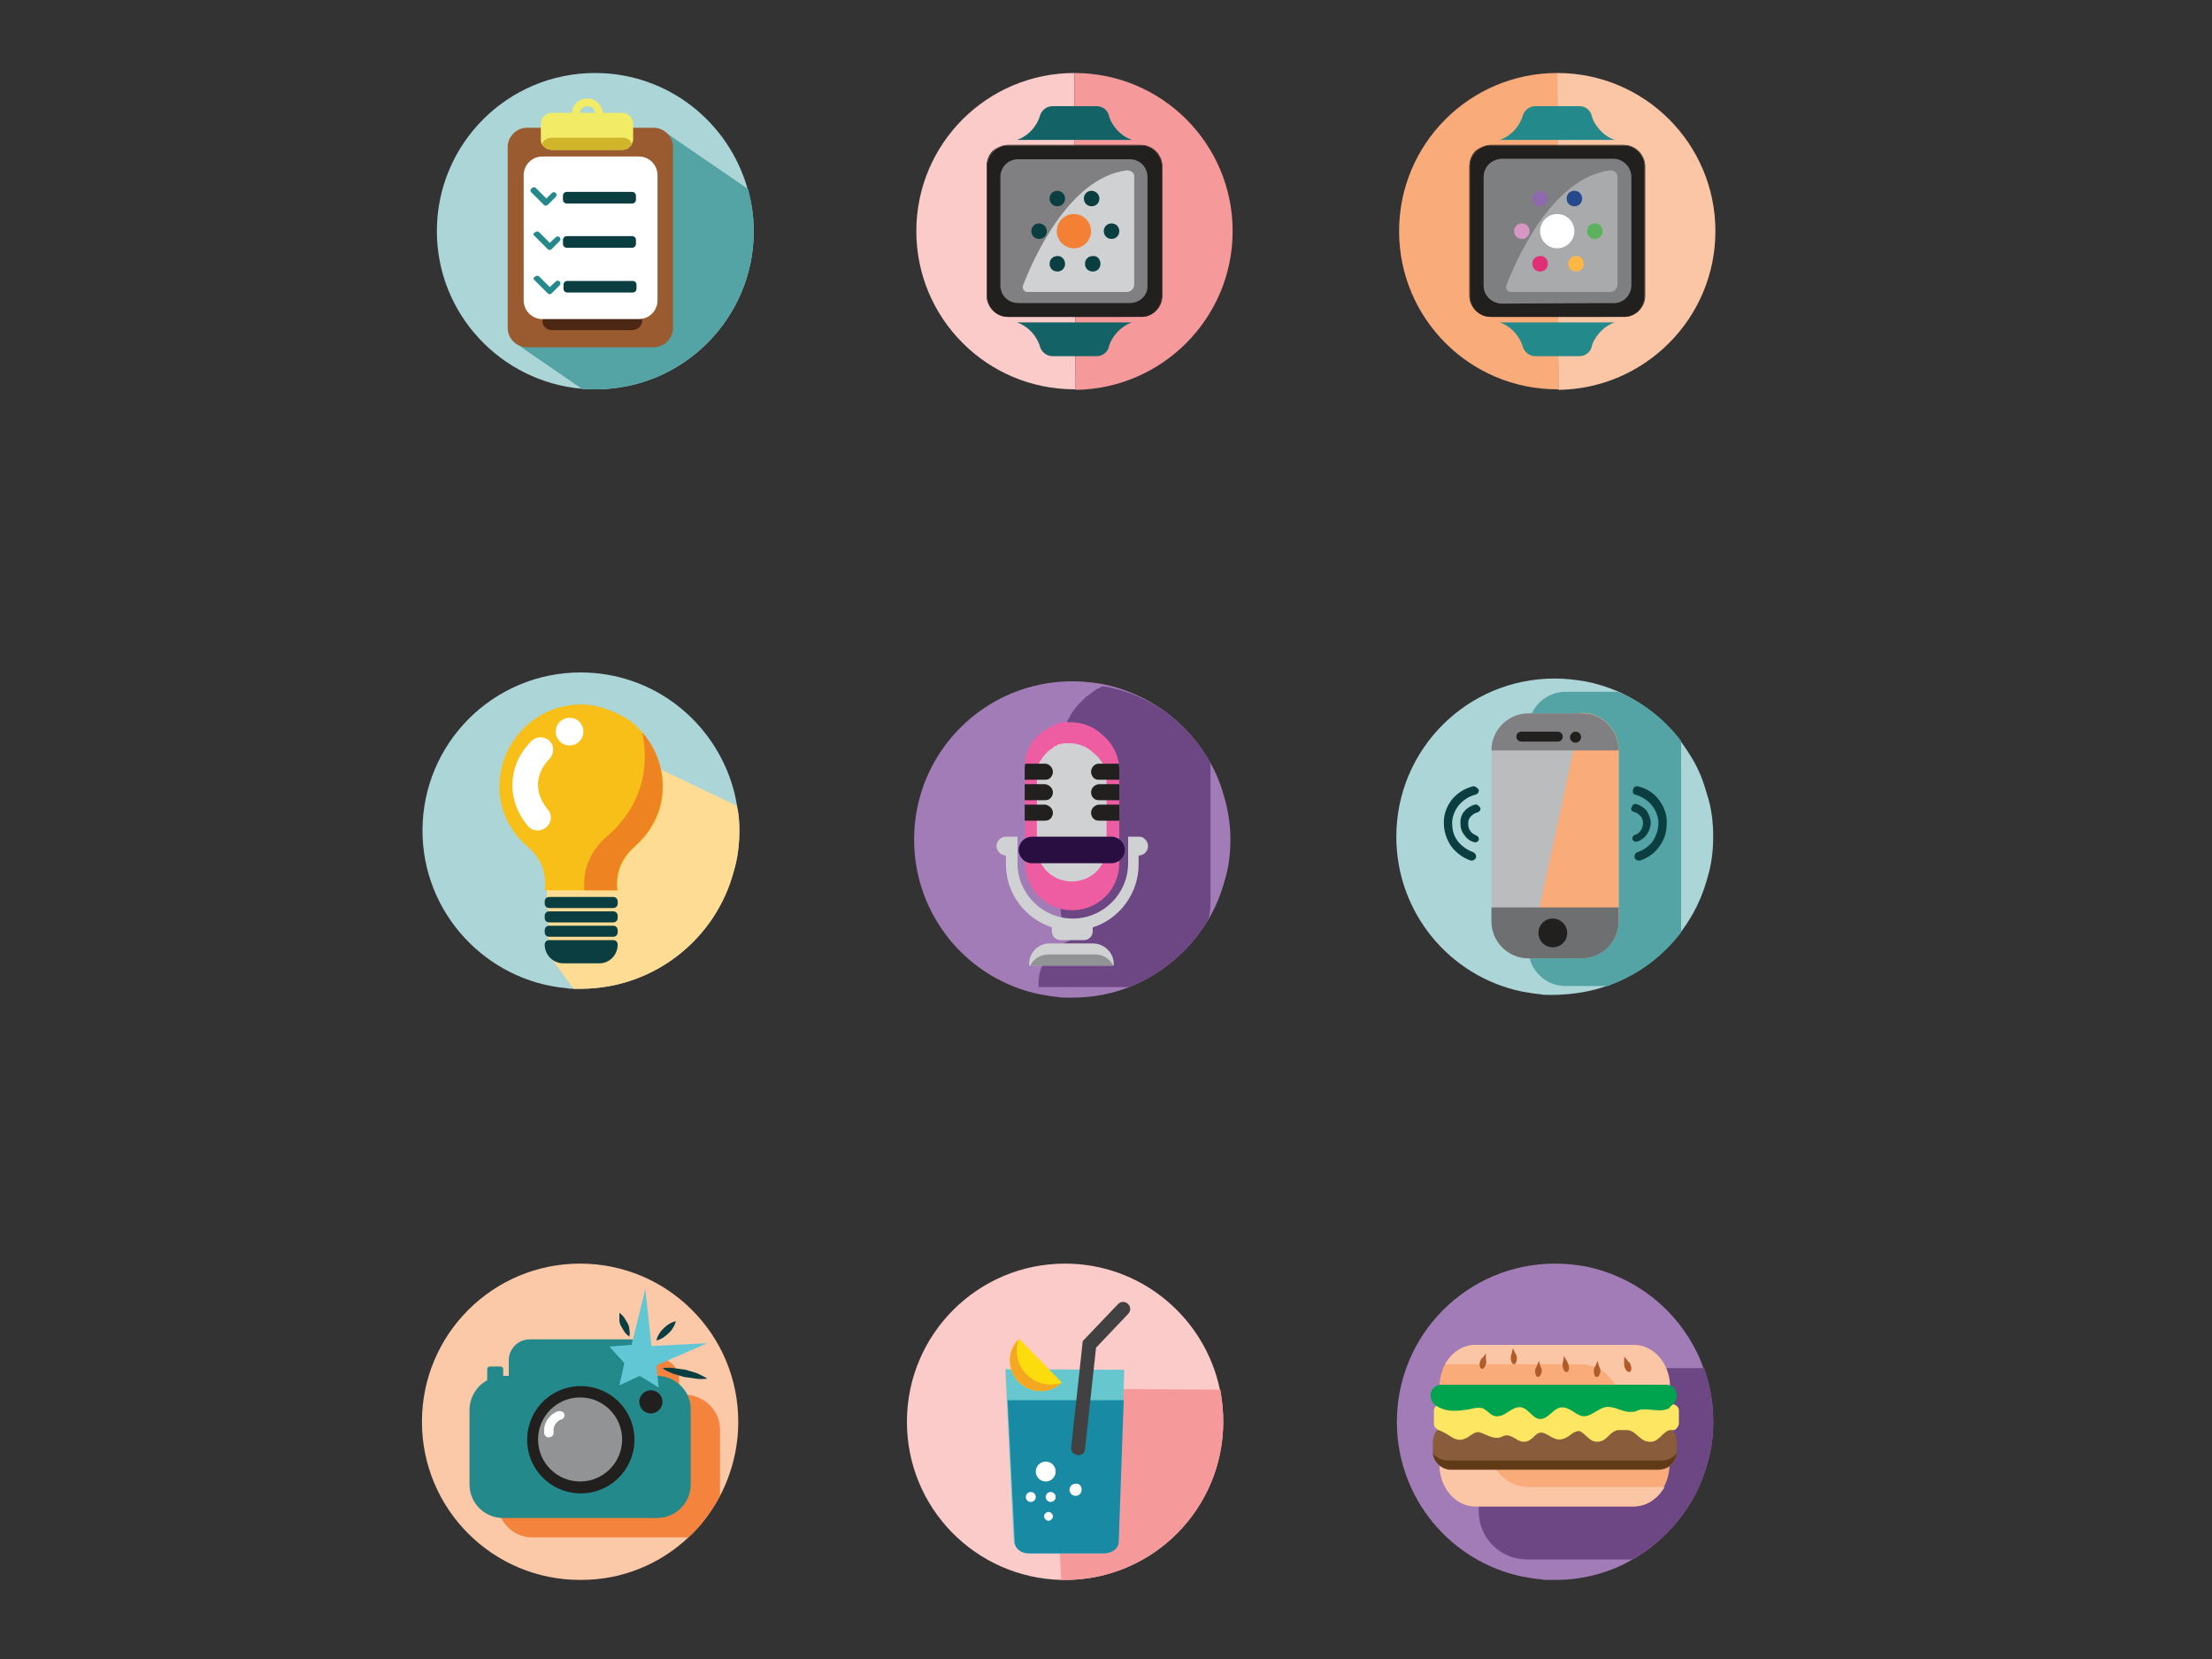 <?xml version="1.0" encoding="utf-8"?>
<!-- Generator: Adobe Illustrator 23.0.6, SVG Export Plug-In . SVG Version: 6.00 Build 0)  -->
<svg version="1.1" id="Layer_1" xmlns="http://www.w3.org/2000/svg" xmlns:xlink="http://www.w3.org/1999/xlink" x="0px" y="0px"
	 viewBox="0 0 400 300" style="enable-background:new 0 0 400 300;" xml:space="preserve">
<rect x="0" y="0" width="400" height="300" fill="#333333" stroke="none"/>
<style type="text/css">
	.st0{fill:#221F1F;}
	.st1{fill:#24898B;}
	.st2{fill:#F4833D;}
	.st3{fill:#808083;}
	.st4{fill:#F9AB7A;}
	.st5{fill:#FFFFFF;}
	.st6{fill:#0B3E40;}
	.st7{fill:#FBC6A6;}
	.st8{fill:#7E7F81;}
	.st9{fill:#A8AAAB;}
	.st10{fill:#E02F75;}
	.st11{fill:#8F69AD;}
	.st12{fill:#D697C2;}
	.st13{fill:#26498C;}
	.st14{fill:#FCB744;}
	.st15{fill:#5CB15C;}
	.st16{fill:#ACD5D8;}
	.st17{fill:#FACBC8;}
	.st18{fill:#F5999B;}
	.st19{fill:#FBC8A8;}
	.st20{fill:#126266;}
	.st21{fill:#CFD1D2;}
	.st22{fill:#F48035;}
	.st23{fill:#919395;}
	.st24{fill:#FBED1D;}
	.st25{fill:#61C7D5;}
	.st26{fill:#66C8CE;}
	.st27{fill:#198AA3;}
	.st28{fill:#414141;}
	.st29{fill:#FDDC0D;}
	.st30{fill:#F4A721;}
	.st31{fill:#55A4A5;}
	.st32{fill:#9B5B31;}
	.st33{fill:#F1EB65;}
	.st34{fill:#4C2814;}
	.st35{fill:#D0B52B;}
	.st36{fill:#FFDC93;}
	.st37{fill:#A27CB6;}
	.st38{fill:#F7BF17;}
	.st39{fill:#EE8322;}
	.st40{fill:#6D4784;}
	.st41{fill:#EE5DA1;}
	.st42{fill:#290E41;}
	.st43{fill:#895D3B;}
	.st44{fill:#603917;}
	.st45{fill:#FDE662;}
	.st46{fill:#00A44F;}
	.st47{fill:#AF5C28;}
	.st48{fill:#BABCBE;}
	.st49{fill:#6D6F70;}
</style>
<g>
	<path class="st0" d="M293.6,58.6h-24c-2.1,0-3.8-1.7-3.8-3.8V31.5c0-2.1,1.7-3.8,3.8-3.8h24c2.1,0,3.8,1.7,3.8,3.8v23.3
		C297.4,56.9,295.7,58.6,293.6,58.6z"/>
	<path class="st0" d="M293.6,58.6L293.6,58.6l-24-0.1c-1,0-2-0.4-2.7-1.1c-0.7-0.7-1.1-1.6-1.1-2.7V31.5c0-1,0.4-2,1.1-2.7
		c0.7-0.7,1.6-1.1,2.7-1.1h24c1,0,2,0.4,2.7,1.1c0.7,0.7,1.1,1.6,1.1,2.7v23.3c0,1-0.4,2-1.1,2.7C295.6,58.1,294.7,58.6,293.6,58.6
		L293.6,58.6L293.6,58.6c2.1,0.1,3.9-1.7,3.9-3.8V31.5c0-2.1-1.7-3.9-3.9-3.9c-7.7,0-15.5,0-23.2,0h-0.5c-0.3,0-0.3,0-0.3,0
		c-1.6,0-2.8,1.1-2.8,1.1c-0.7,0.7-1.1,1.7-1.1,2.8v23.3c0,2.1,1.7,3.9,3.9,3.9L293.6,58.6L293.6,58.6z"/>
	<path class="st1" d="M289.3,24.9c-0.8-0.9-1.3-1.8-1.5-2.7c-0.3-1-1.2-1.6-2.2-1.6c-1.3,0-2.6,0-4,0v0l0,0l0,0v0c-1.3,0-2.6,0-4,0
		c-1,0-1.9,0.7-2.2,1.6c-0.2,0.8-0.7,1.8-1.5,2.7c-1,1.1-2.1,1.6-2.7,1.8h10.3h0.2H292C291.4,26.4,290.3,25.9,289.3,24.9z"/>
	<path class="st1" d="M289.3,61.4c-0.8,0.9-1.3,1.8-1.5,2.7c-0.3,1-1.2,1.6-2.2,1.6c-1.3,0-2.6,0-4,0v0l0,0l0,0v0c-1.3,0-2.6,0-4,0
		c-1,0-1.9-0.7-2.2-1.6c-0.2-0.8-0.7-1.8-1.5-2.7c-1-1.1-2.1-1.6-2.7-1.8h10.3h0.2H292C291.4,59.9,290.3,60.4,289.3,61.4z"/>
	<path class="st2" d="M291.7,56.2h-20.2c-1.8,0-3.2-1.4-3.2-3.2V33.4c0-1.8,1.4-3.2,3.2-3.2h20.2c1.8,0,3.2,1.4,3.2,3.2v19.6
		C294.9,54.7,293.5,56.2,291.7,56.2z"/>
	<path class="st3" d="M291.7,56.2L291.7,56.2l-20.2-0.1c-0.9,0-1.7-0.4-2.2-0.9c-0.6-0.6-0.9-1.4-0.9-2.2V33.4
		c0-0.9,0.4-1.7,0.9-2.2c0.6-0.6,1.4-0.9,2.2-0.9h20.2c0.9,0,1.7,0.4,2.2,0.9c0.6,0.6,0.9,1.4,0.9,2.2v19.6c0,0.9-0.4,1.7-0.9,2.2
		C293.4,55.8,292.6,56.1,291.7,56.2L291.7,56.2L291.7,56.2c1.8,0.1,3.3-1.4,3.3-3.2V33.4c0-1.8-1.5-3.3-3.3-3.3c-6.5,0-13,0-19.5,0
		h-0.4c-0.2,0-0.2,0-0.2,0c-1.3,0-2.3,1-2.3,1c-0.6,0.6-1,1.4-1,2.3v19.6c0,1.8,1.5,3.3,3.3,3.3L291.7,56.2L291.7,56.2z"/>
	<path class="st4" d="M291.2,32.1c-10.6,1.3-17.1,16.4-18.8,20.8c-0.2,0.6,0.2,1.2,0.8,1.2h17.9c0.8,0,1.4-0.6,1.4-1.4V33.6
		C292.6,32.8,292,32.1,291.2,32.1z"/>
	<path class="st5" d="M278.5,43.2c0-1.7,1.4-3.1,3.1-3.1s3.1,1.4,3.1,3.1c0,1.7-1.4,3.1-3.1,3.1S278.5,44.9,278.5,43.2z"/>
	<path class="st6" d="M279.9,49c0,0.8-0.6,1.4-1.4,1.4c-0.8,0-1.4-0.6-1.4-1.4c0-0.8,0.6-1.4,1.4-1.4
		C279.3,47.6,279.9,48.2,279.9,49z"/>
	<circle class="st6" cx="278.5" cy="37.3" r="1.4"/>
	<path class="st6" d="M276.6,43.2c0,0.8-0.6,1.4-1.4,1.4c-0.8,0-1.4-0.6-1.4-1.4c0-0.8,0.6-1.4,1.4-1.4
		C276,41.7,276.6,42.4,276.6,43.2z"/>
	<path class="st6" d="M286.1,37.3c0,0.8-0.6,1.4-1.4,1.4c-0.8,0-1.4-0.6-1.4-1.4c0-0.8,0.6-1.4,1.4-1.4
		C285.5,35.9,286.1,36.5,286.1,37.3z"/>
	<path class="st6" d="M286.4,49c0,0.8-0.6,1.4-1.4,1.4c-0.8,0-1.4-0.6-1.4-1.4c0-0.8,0.6-1.4,1.4-1.4
		C285.8,47.6,286.4,48.2,286.4,49z"/>
	<path class="st6" d="M289.8,43.2c0,0.8-0.6,1.4-1.4,1.4c-0.8,0-1.4-0.6-1.4-1.4c0-0.8,0.6-1.4,1.4-1.4
		C289.2,41.7,289.8,42.4,289.8,43.2z"/>
	<path class="st4" d="M281.6,13.2C265.8,13.2,253,26,253,41.8c0,15.8,12.8,28.6,28.6,28.6c0.1,0,0.1,0,0.2,0L281.6,13.2
		C281.6,13.2,281.6,13.2,281.6,13.2z"/>
	<path class="st7" d="M310.2,41.8c0-15.8-12.8-28.6-28.6-28.6l0.2,57.3C297.5,70.3,310.2,57.5,310.2,41.8z"/>
	<path class="st0" d="M293.6,57.3h-24c-2.1,0-3.8-1.7-3.8-3.8V30.1c0-2.1,1.7-3.8,3.8-3.8h24c2.1,0,3.8,1.7,3.8,3.8v23.3
		C297.4,55.6,295.7,57.3,293.6,57.3z"/>
	<path class="st0" d="M293.6,57.3L293.6,57.3l-24-0.1c-1,0-2-0.4-2.7-1.1c-0.7-0.7-1.1-1.6-1.1-2.7V30.1c0-1,0.4-2,1.1-2.7
		c0.7-0.7,1.6-1.1,2.7-1.1h24c1,0,2,0.4,2.7,1.1c0.7,0.7,1.1,1.6,1.1,2.7v23.3c0,1-0.4,2-1.1,2.7C295.6,56.8,294.7,57.2,293.6,57.3
		L293.6,57.3L293.6,57.3c2.1,0.1,3.9-1.7,3.9-3.8V30.1c0-2.1-1.7-3.9-3.9-3.9c-7.7,0-15.5,0-23.2,0h-0.5c-0.3,0-0.3,0-0.3,0
		c-1.6,0-2.8,1.1-2.8,1.1c-0.7,0.7-1.1,1.7-1.1,2.8v23.3c0,2.1,1.7,3.9,3.9,3.9L293.6,57.3L293.6,57.3z"/>
	<path class="st1" d="M289.3,23.5c-0.8-0.9-1.3-1.8-1.5-2.7c-0.3-1-1.2-1.6-2.2-1.6c-1.3,0-2.6,0-4,0v0l0,0l0,0v0c-1.3,0-2.6,0-4,0
		c-1,0-1.9,0.7-2.2,1.6c-0.2,0.8-0.7,1.8-1.5,2.7c-1,1.1-2.1,1.6-2.7,1.8h10.3h0.2H292C291.4,25.1,290.3,24.6,289.3,23.5z"/>
	<path class="st1" d="M289.3,60.1c-0.8,0.9-1.3,1.8-1.5,2.7c-0.3,1-1.2,1.6-2.2,1.6c-1.3,0-2.6,0-4,0v0l0,0l0,0v0c-1.3,0-2.6,0-4,0
		c-1,0-1.9-0.7-2.2-1.6c-0.2-0.8-0.7-1.8-1.5-2.7c-1-1.1-2.1-1.6-2.7-1.8h10.3h0.2H292C291.4,58.5,290.3,59,289.3,60.1z"/>
	<path class="st8" d="M291.7,54.8h-20.2c-1.8,0-3.2-1.4-3.2-3.2V32c0-1.8,1.4-3.2,3.2-3.2h20.2c1.8,0,3.2,1.4,3.2,3.2v19.6
		C294.9,53.4,293.5,54.8,291.7,54.8z"/>
	<path class="st3" d="M291.7,54.8L291.7,54.8l-20.2-0.1c-0.9,0-1.7-0.4-2.2-0.9c-0.6-0.6-0.9-1.4-0.9-2.2V32c0-0.9,0.4-1.7,0.9-2.2
		c0.6-0.6,1.4-0.9,2.2-0.9h20.2c0.9,0,1.7,0.4,2.2,0.9c0.6,0.6,0.9,1.4,0.9,2.2v19.6c0,0.9-0.4,1.7-0.9,2.2
		C293.4,54.4,292.6,54.7,291.7,54.8L291.7,54.8L291.7,54.8c1.8,0.1,3.3-1.4,3.3-3.2V32c0-1.8-1.5-3.3-3.3-3.3c-6.5,0-13,0-19.5,0
		h-0.4c-0.2,0-0.2,0-0.2,0c-1.3,0-2.3,1-2.3,1c-0.6,0.6-1,1.4-1,2.3v19.6c0,1.8,1.5,3.3,3.3,3.3L291.7,54.8L291.7,54.8z"/>
	<path class="st9" d="M291.2,30.8c-10.6,1.3-17.1,16.4-18.8,20.8c-0.2,0.6,0.2,1.2,0.8,1.2h17.9c0.8,0,1.4-0.6,1.4-1.4V32.2
		C292.6,31.4,292,30.8,291.2,30.8z"/>
	<path class="st5" d="M278.5,41.8c0-1.7,1.4-3.1,3.1-3.1s3.1,1.4,3.1,3.1c0,1.7-1.4,3.1-3.1,3.1S278.5,43.5,278.5,41.8z"/>
	<path class="st10" d="M279.9,47.7c0,0.8-0.6,1.4-1.4,1.4c-0.8,0-1.4-0.6-1.4-1.4c0-0.8,0.6-1.4,1.4-1.4
		C279.3,46.2,279.9,46.9,279.9,47.7z"/>
	<circle class="st11" cx="278.5" cy="35.9" r="1.4"/>
	<path class="st12" d="M276.6,41.8c0,0.8-0.6,1.4-1.4,1.4c-0.8,0-1.4-0.6-1.4-1.4c0-0.8,0.6-1.4,1.4-1.4
		C276,40.4,276.6,41,276.6,41.8z"/>
	<path class="st13" d="M286.1,35.9c0,0.8-0.6,1.4-1.4,1.4c-0.8,0-1.4-0.6-1.4-1.4c0-0.8,0.6-1.4,1.4-1.4
		C285.5,34.5,286.1,35.1,286.1,35.9z"/>
	<path class="st14" d="M286.4,47.7c0,0.8-0.6,1.4-1.4,1.4c-0.8,0-1.4-0.6-1.4-1.4c0-0.8,0.6-1.4,1.4-1.4
		C285.8,46.2,286.4,46.9,286.4,47.7z"/>
	<path class="st15" d="M289.8,41.8c0,0.8-0.6,1.4-1.4,1.4c-0.8,0-1.4-0.6-1.4-1.4c0-0.8,0.6-1.4,1.4-1.4
		C289.2,40.4,289.8,41,289.8,41.8z"/>
	<path class="st16" d="M136.3,41.8c0,15.7-12.7,28.5-28.4,28.6c-0.1,0-0.1,0-0.2,0c-0.9,0-1.7,0-2.5-0.1C90.5,69,79,56.7,79,41.8
		c0-15.8,12.8-28.6,28.6-28.6c0,0,0,0,0,0c13.2,0,24.2,8.9,27.6,21C135.9,36.6,136.3,39.1,136.3,41.8z"/>
	<path class="st17" d="M194.3,13.2c-15.8,0-28.6,12.8-28.6,28.6c0,15.8,12.8,28.6,28.6,28.6c0.1,0,0.1,0,0.2,0L194.3,13.2
		C194.3,13.2,194.3,13.2,194.3,13.2z"/>
	<path class="st17" d="M221.2,257.1c0,15.7-12.7,28.5-28.4,28.6c-0.1,0-0.1,0-0.2,0c-0.2,0-0.5,0-0.7,0c-15.5-0.4-27.9-13-27.9-28.6
		c0-15.8,12.8-28.6,28.6-28.6c0,0,0,0,0,0c13.8,0,25.3,9.8,28,22.8C221,253.2,221.2,255.1,221.2,257.1z"/>
	<path class="st18" d="M222.9,41.8c0-15.8-12.8-28.6-28.6-28.6l0.2,57.3C210.2,70.3,222.9,57.5,222.9,41.8z"/>
	<path class="st19" d="M133.5,257.1c0,4.8-1.2,9.4-3.3,13.4c-1.5,2.8-3.4,5.4-5.7,7.5c-5.1,4.8-11.9,7.7-19.4,7.7
		c-0.1,0-0.1,0-0.2,0c-15.8,0-28.6-12.8-28.6-28.6c0-15.8,12.8-28.6,28.6-28.6c0,0,0,0,0,0C120.7,228.5,133.5,241.3,133.5,257.1z"/>
	<path class="st0" d="M206.3,57.3h-24c-2.1,0-3.8-1.7-3.8-3.8V30.1c0-2.1,1.7-3.8,3.8-3.8h24c2.1,0,3.8,1.7,3.8,3.8v23.3
		C210.1,55.6,208.4,57.3,206.3,57.3z"/>
	<path class="st0" d="M206.3,57.3L206.3,57.3l-24-0.1c-1,0-2-0.4-2.7-1.1c-0.7-0.7-1.1-1.6-1.1-2.7V30.1c0-1,0.4-2,1.1-2.7
		c0.7-0.7,1.6-1.1,2.7-1.1h24c1,0,2,0.4,2.7,1.1c0.7,0.7,1.1,1.6,1.1,2.7v23.3c0,1-0.4,2-1.1,2.7C208.2,56.8,207.3,57.2,206.3,57.3
		L206.3,57.3L206.3,57.3c2.1,0.1,3.9-1.7,3.9-3.8V30.1c0-2.1-1.7-3.9-3.9-3.9c-7.7,0-15.5,0-23.2,0h-0.5c-0.3,0-0.3,0-0.3,0
		c-1.6,0-2.8,1.1-2.8,1.1c-0.7,0.7-1.1,1.7-1.1,2.8v23.3c0,2.1,1.7,3.9,3.9,3.9L206.3,57.3L206.3,57.3z"/>
	<path class="st20" d="M202,23.5c-0.8-0.9-1.3-1.8-1.5-2.7c-0.3-1-1.2-1.6-2.2-1.6c-1.3,0-2.6,0-4,0v0l0,0l0,0v0c-1.3,0-2.6,0-4,0
		c-1,0-1.9,0.7-2.2,1.6c-0.2,0.8-0.7,1.8-1.5,2.7c-1,1.1-2.1,1.6-2.7,1.8h10.3h0.2h10.3C204.1,25.1,203,24.6,202,23.5z"/>
	<path class="st20" d="M202,60.1c-0.8,0.9-1.3,1.8-1.5,2.7c-0.3,1-1.2,1.6-2.2,1.6c-1.3,0-2.6,0-4,0v0l0,0l0,0v0c-1.3,0-2.6,0-4,0
		c-1,0-1.9-0.7-2.2-1.6c-0.2-0.8-0.7-1.8-1.5-2.7c-1-1.1-2.1-1.6-2.7-1.8h10.3h0.2h10.3C204.1,58.5,203,59,202,60.1z"/>
	<path class="st3" d="M204.3,54.8h-20.2c-1.8,0-3.2-1.4-3.2-3.2V32c0-1.8,1.4-3.2,3.2-3.2h20.2c1.8,0,3.2,1.4,3.2,3.2v19.6
		C207.6,53.4,206.1,54.8,204.3,54.8z"/>
	<path class="st21" d="M203.8,30.8c-10.6,1.3-17.1,16.4-18.8,20.8c-0.2,0.6,0.2,1.2,0.8,1.2h17.9c0.8,0,1.4-0.6,1.4-1.4V32.2
		C205.3,31.4,204.6,30.8,203.8,30.8z"/>
	<path class="st22" d="M191.1,41.8c0-1.7,1.4-3.1,3.1-3.1c1.7,0,3.1,1.4,3.1,3.1c0,1.7-1.4,3.1-3.1,3.1
		C192.5,44.9,191.1,43.5,191.1,41.8z"/>
	<path class="st6" d="M192.6,47.7c0,0.8-0.6,1.4-1.4,1.4c-0.8,0-1.4-0.6-1.4-1.4c0-0.8,0.6-1.4,1.4-1.4
		C191.9,46.2,192.6,46.9,192.6,47.7z"/>
	<path class="st6" d="M192.6,35.9c0,0.8-0.6,1.4-1.4,1.4c-0.8,0-1.4-0.6-1.4-1.4c0-0.8,0.6-1.4,1.4-1.4
		C191.9,34.5,192.6,35.1,192.6,35.9z"/>
	<path class="st6" d="M189.3,41.8c0,0.8-0.6,1.4-1.4,1.4c-0.8,0-1.4-0.6-1.4-1.4c0-0.8,0.6-1.4,1.4-1.4
		C188.6,40.4,189.3,41,189.3,41.8z"/>
	<path class="st6" d="M198.8,35.9c0,0.8-0.6,1.4-1.4,1.4c-0.8,0-1.4-0.6-1.4-1.4c0-0.8,0.6-1.4,1.4-1.4
		C198.1,34.5,198.8,35.1,198.8,35.9z"/>
	<path class="st6" d="M199,47.7c0,0.8-0.6,1.4-1.4,1.4c-0.8,0-1.4-0.6-1.4-1.4c0-0.8,0.6-1.4,1.4-1.4C198.4,46.2,199,46.9,199,47.7z
		"/>
	<path class="st6" d="M202.4,41.8c0,0.8-0.6,1.4-1.4,1.4c-0.8,0-1.4-0.6-1.4-1.4c0-0.8,0.6-1.4,1.4-1.4
		C201.8,40.4,202.4,41,202.4,41.8z"/>
	<path class="st2" d="M130.2,258.5v12c-1.5,2.8-3.4,5.4-5.7,7.5c-0.1,0-0.3,0-0.4,0H96.2c-2.5,0-4.6-1.5-5.6-3.6
		c-0.4-0.8-0.6-1.7-0.6-2.6v-13.4c0-2.3,1.3-4.4,3.2-5.4v-2c0-0.3,0.2-0.5,0.5-0.5h1.9c0.3,0,0.5,0.2,0.5,0.5v1.2l0,0h1v-2.8
		c0-2.1,1.7-3.8,3.8-3.8h18.1c0.5,0,1,0.1,1.4,0.3c1.4,0.6,2.4,1.9,2.4,3.5v2.8h1.1c0.1,0,0.2,0,0.3,0
		C127.6,252.5,130.2,255.2,130.2,258.5z"/>
	<path class="st1" d="M118.8,248.8h-1.1V246c0-2.1-1.7-3.8-3.8-3.8H95.8c-2.1,0-3.8,1.7-3.8,3.8v2.8h-1l0,0v-1.2
		c0-0.3-0.2-0.5-0.5-0.5h-1.9c-0.3,0-0.5,0.2-0.5,0.5v2c-1.9,1-3.2,3.1-3.2,5.4v13.4c0,3.4,2.7,6.1,6.1,6.1h27.8
		c3.4,0,6.1-2.7,6.1-6.1v-13.4C125,251.6,122.2,248.8,118.8,248.8z"/>
	
		<ellipse transform="matrix(0.851 -0.526 0.526 0.851 -121.162 94.011)" class="st0" cx="104.9" cy="260.3" rx="9.7" ry="9.7"/>
	<circle class="st23" cx="104.9" cy="260.3" r="7.6"/>
	<path class="st0" d="M119.8,253.5c0,1.2-1,2.1-2.1,2.1c-1.2,0-2.1-1-2.1-2.1c0-1.2,1-2.1,2.1-2.1
		C118.8,251.4,119.8,252.3,119.8,253.5z"/>
	<line class="st24" x1="122.2" y1="238.9" x2="118.8" y2="242.3"/>
	<path class="st6" d="M122.2,238.9c-0.1,0.5-0.3,0.9-0.5,1.2c-0.2,0.4-0.5,0.7-0.8,1c-0.3,0.3-0.6,0.5-1,0.8
		c-0.4,0.2-0.7,0.4-1.2,0.5c0.1-0.5,0.3-0.9,0.5-1.2c0.2-0.4,0.5-0.7,0.8-1c0.3-0.3,0.6-0.5,1-0.8
		C121.4,239.2,121.8,239,122.2,238.9z"/>
	<path class="st6" d="M112,237.4c0.4,0.3,0.7,0.6,0.9,0.9c0.2,0.3,0.4,0.7,0.6,1c0.2,0.4,0.3,0.7,0.3,1.1c0.1,0.4,0.1,0.8,0,1.3
		c-0.4-0.3-0.7-0.6-0.9-0.9c-0.2-0.3-0.4-0.7-0.6-1c-0.2-0.4-0.3-0.7-0.3-1.1C112,238.3,112,237.9,112,237.4z"/>
	<line class="st2" x1="127.9" y1="249.3" x2="119.8" y2="247.4"/>
	<path class="st6" d="M127.9,249.3c-0.7,0.1-1.4,0.1-2.1,0c-0.7-0.1-1.4-0.2-2.1-0.3c-0.7-0.2-1.3-0.4-2-0.6c-0.7-0.3-1.3-0.5-1.9-1
		c0.7-0.1,1.4-0.1,2.1,0c0.7,0.1,1.4,0.2,2.1,0.3c0.7,0.2,1.3,0.4,2,0.6C126.6,248.6,127.3,248.9,127.9,249.3z"/>
	<polygon class="st25" points="127.9,242.9 118.7,246.9 119.1,250.9 115.7,248.8 112,250.5 112.9,246.5 110.2,243.5 114.2,243.2 
		116.7,233.1 117.8,243.4 	"/>
	<path class="st21" d="M101.2,256c-0.2,0.1-1.1,0.4-1.6,1.3c-0.5,0.8-0.4,1.6-0.3,1.9"/>
	<path class="st5" d="M100.9,255.2c-0.1,0-0.2,0.1-0.3,0.1c-0.2,0.1-0.5,0.3-0.8,0.5c-0.3,0.3-0.6,0.6-0.9,1c-0.2,0.4-0.3,0.7-0.4,1
		c-0.1,0.3-0.1,0.6-0.1,0.9c0,0.2,0,0.4,0,0.5c0.1,0.5,0.5,0.8,1,0.7c0.5-0.1,0.8-0.5,0.7-1c0-0.1,0-0.2,0-0.3c0-0.1,0-0.3,0.1-0.5
		c0-0.2,0.1-0.4,0.2-0.5c0.1-0.2,0.2-0.3,0.3-0.4c0.2-0.2,0.3-0.3,0.5-0.4c0.1,0,0.1-0.1,0.2-0.1c0.1,0,0.1,0,0.1,0
		c0.5-0.2,0.7-0.7,0.5-1.1C101.9,255.3,101.4,255.1,100.9,255.2L100.9,255.2z"/>
	<path class="st18" d="M221.2,257.1c0,15.7-12.7,28.5-28.4,28.6c-0.1,0-0.1,0-0.2,0c-0.2,0-0.5,0-0.7,0l-1.7-34.6l30.5,0.2
		C221,253.2,221.2,255.1,221.2,257.1z"/>
	<path class="st26" d="M199.7,280.9H186c-1.5,0-2.7-1.1-2.7-2.5l-1.5-30.8l21.5,0.1l-1,30.6C202.3,279.8,201.1,280.9,199.7,280.9z"
		/>
	<path class="st27" d="M199.6,280.9h-13.5c-1.5,0-2.6-0.9-2.6-2.1l-1.3-25.6h21l-0.9,25.6C202.3,280,201.1,280.9,199.6,280.9z"/>
	<path class="st28" d="M196.2,262.1l2-18.4l5.8-6.1c0.5-0.5,0.5-1.3,0-1.8c-0.5-0.5-1.3-0.5-1.8,0l-6.4,6.7l-2.1,19.2
		c-0.1,0.7,0.4,1.3,1.1,1.4C195.5,263.3,196.1,262.8,196.2,262.1L196.2,262.1z"/>
	<path class="st29" d="M192,250c-0.2,0.2-0.5,0.4-0.7,0.6c-2.2,1.5-5.2,1.2-7.1-0.7c-2.1-2.2-2.1-5.7,0.1-7.8l0,0L192,250z"/>
	<path class="st30" d="M191.9,250.1c-0.2,0.2-0.4,0.3-0.6,0.5c-2.2,1.5-5.2,1.2-7.1-0.7c-2.1-2.2-2.1-5.6,0-7.7
		c-0.7,2.1-0.3,4.6,1.4,6.3C187.3,250.2,189.7,250.8,191.9,250.1z"/>
	<circle class="st5" cx="189.1" cy="266.1" r="1.8"/>
	<path class="st5" d="M195.6,269.4c0,0.6-0.5,1.1-1.1,1.1c-0.6,0-1.1-0.5-1.1-1.1c0-0.6,0.5-1.1,1.1-1.1
		C195.1,268.2,195.6,268.7,195.6,269.4z"/>
	<circle class="st5" cx="190" cy="270.7" r="0.9"/>
	<path class="st5" d="M187.3,270.7c0,0.5-0.4,0.9-0.9,0.9c-0.5,0-0.9-0.4-0.9-0.9c0-0.5,0.4-0.9,0.9-0.9
		C186.9,269.8,187.3,270.2,187.3,270.7z"/>
	<path class="st5" d="M190.4,274.2c0,0.4-0.4,0.8-0.8,0.8c-0.4,0-0.8-0.4-0.8-0.8c0-0.4,0.4-0.8,0.8-0.8
		C190,273.4,190.4,273.8,190.4,274.2z"/>
	<path class="st31" d="M136.3,41.8c0,15.7-12.7,28.5-28.4,28.6c-0.1,0-0.1,0-0.2,0c-0.9,0-1.7,0-2.5-0.1l-10.9-7.5
		c-0.9-0.6-1.1-1.8-0.5-2.7L118,24.7c0.6-0.9,1.8-1.1,2.7-0.5l14.6,10C135.9,36.6,136.3,39.1,136.3,41.8z"/>
	<path class="st32" d="M97.9,23.6v-0.5h-2.6c-1.9,0-3.5,1.6-3.5,3.5v32.7c0,1.9,1.6,3.5,3.5,3.5h22.9c1.9,0,3.5-1.6,3.5-3.5V26.6
		c0-1.9-1.6-3.5-3.5-3.5h-3.8"/>
	<path class="st33" d="M109,20.6L109,20.6c0-1.6-1.3-2.8-2.8-2.8c-1.6,0-2.8,1.3-2.8,2.8"/>
	<path class="st34" d="M98.1,58.2c0,0.4,0.2,0.8,0.6,1.1c0.3,0.3,0.8,0.4,1.3,0.4h14.2c0.5,0,1-0.2,1.3-0.4c0.3-0.3,0.6-0.7,0.6-1.1
		V58c0-0.1,0-0.2,0-0.3l0-0.1l-0.1,0c-0.3-0.1-0.7-0.2-1.1-0.2H99.3c-0.4,0-0.8,0.1-1.1,0.2l-0.1,0l0,0.1c0,0.1,0,0.2,0,0.3V58.2"/>
	<path class="st5" d="M115.5,57.7c1.9,0,3.4-1.5,3.4-3.4V31.7c0-1.9-1.5-3.4-3.4-3.4H98.1c-1.9,0-3.4,1.5-3.4,3.4v22.6
		c0,1.9,1.5,3.4,3.4,3.4H115.5"/>
	<path class="st1" d="M96.7,50.7c2.3,2.3,2.3,2.3,2.3,2.3c0.1,0.1,0.2,0.2,0.4,0.2s0.3-0.1,0.4-0.2l1.4-1.4c0.2-0.2,0.2-0.5,0-0.7
		c-0.2-0.2-0.5-0.2-0.7,0L99,52.3l0.4,0.4l0.4-0.4c0,0,0,0-2.3-2.3c-0.2-0.2-0.5-0.2-0.7,0C96.4,50.2,96.4,50.5,96.7,50.7z"/>
	<path class="st1" d="M96.7,42.7C99,45,99,45,99,45c0.1,0.1,0.2,0.2,0.4,0.2s0.3-0.1,0.4-0.2l1.4-1.4c0.2-0.2,0.2-0.5,0-0.7
		s-0.5-0.2-0.7,0L99,44.3l0.4,0.4l0.4-0.4c0,0,0,0-2.3-2.3c-0.2-0.2-0.5-0.2-0.7,0C96.4,42.1,96.4,42.5,96.7,42.7L96.7,42.7z"/>
	<path class="st1" d="M96,34.7c2.3,2.3,2.3,2.3,2.3,2.3c0.1,0.1,0.2,0.2,0.4,0.2c0.1,0,0.3-0.1,0.4-0.2l1.4-1.4
		c0.2-0.2,0.2-0.5,0-0.7c-0.2-0.2-0.5-0.2-0.7,0l-1.4,1.4l0.4,0.4l0.4-0.4c0,0,0,0-2.3-2.3c-0.2-0.2-0.5-0.2-0.7,0
		S95.8,34.4,96,34.7L96,34.7z"/>
	<path class="st16" d="M107.6,20.5c0-0.7-0.6-1.3-1.4-1.3c-0.7,0-1.3,0.6-1.4,1.3"/>
	<path class="st33" d="M114.5,22.4v2.7c0,0.4-0.1,0.7-0.3,1c-0.2,0.3-0.5,0.6-0.8,0.8c-0.3,0.1-0.6,0.2-0.9,0.2H99.8
		c-0.3,0-0.7-0.1-0.9-0.2c-0.4-0.2-0.7-0.5-0.9-0.8c-0.2-0.3-0.2-0.6-0.2-1v-2.7c0-1.1,0.9-2,2-2h12.7
		C113.6,20.4,114.5,21.3,114.5,22.4z"/>
	<path class="st35" d="M114.3,26.1c-0.2,0.3-0.5,0.6-0.8,0.8c-0.3,0.1-0.6,0.2-0.9,0.2H99.8c-0.3,0-0.7-0.1-0.9-0.2
		c-0.4-0.2-0.7-0.5-0.9-0.8c0.2-0.7,0.9-1.2,1.7-1.2h12.9C113.4,24.9,114.1,25.4,114.3,26.1z"/>
	<path class="st6" d="M114.4,52.7v0.2c0.4,0,0.7-0.3,0.7-0.7v-0.7c0-0.4-0.3-0.7-0.7-0.7h-11.8c-0.4,0-0.7,0.3-0.7,0.7v0.7
		c0,0.4,0.3,0.7,0.7,0.7h11.8V52.7v-0.2"/>
	<path class="st6" d="M114.3,44.8c0.4,0,0.7-0.3,0.7-0.7v-0.7c0-0.4-0.3-0.7-0.7-0.7h-11.8c-0.4,0-0.7,0.3-0.7,0.7v0.7
		c0,0.4,0.3,0.7,0.7,0.7H114.3"/>
	<path class="st6" d="M114.3,36.8c0.4,0,0.7-0.3,0.7-0.7v-0.7c0-0.4-0.3-0.7-0.7-0.7h-11.8c-0.4,0-0.7,0.3-0.7,0.7v0.7
		c0,0.4,0.3,0.7,0.7,0.7H114.3"/>
	<path class="st16" d="M133.7,150.2c0,2.5-0.3,5-1,7.3c-3.2,12.2-14.3,21.2-27.5,21.3c-0.1,0-0.1,0-0.2,0c-0.4,0-0.9,0-1.3,0
		c-0.4,0-0.8,0-1.2-0.1c-14.6-1.3-26.1-13.6-26.1-28.5c0-15.8,12.8-28.6,28.6-28.6c0,0,0,0,0,0c13.2,0,24.2,8.9,27.6,21
		c0.3,1,0.5,2.1,0.7,3.2C133.6,147.2,133.7,148.7,133.7,150.2z"/>
	<path class="st36" d="M133.7,150.2c0,2.5-0.3,5-1,7.3c-3.2,12.2-14.3,21.2-27.5,21.3c-0.1,0-0.1,0-0.2,0c-0.4,0-0.9,0-1.3,0
		l-4.8-6.6v-1.6l0.5-0.3l-0.5-1v-1.4l0.5-0.3l-0.5-1v-1.2l0.5-0.3l-0.5-1v-10l20.3-15.1l14,6.7C133.6,147.2,133.7,148.7,133.7,150.2
		z"/>
	<path class="st37" d="M222.5,151.8c0,2.5-0.3,5-1,7.3c-0.7,2.6-1.7,5-3,7.2c-3.3,5.5-8.3,9.8-14.3,12.2c-3.1,1.2-6.6,1.9-10.1,1.9
		c-0.1,0-0.1,0-0.2,0c-0.4,0-0.9,0-1.3,0c-0.4,0-0.8,0-1.2-0.1c-1.1-0.1-2.3-0.3-3.4-0.5c-13-2.7-22.7-14.2-22.7-28
		c0-15.8,12.8-28.6,28.6-28.6c0,0,0,0,0,0c1.9,0,3.7,0.2,5.5,0.5c8.4,1.7,15.5,7,19.5,14.3c1.1,1.9,1.9,4,2.5,6.2
		C222.1,146.6,222.5,149.2,222.5,151.8z"/>
	<path class="st38" d="M105.7,127.4c-0.2,0-0.4,0-0.6,0c-0.2,0-0.4,0-0.6,0c-7.9,0.3-14.2,6.9-14.2,14.9c0,4.6,2.2,8.3,5.2,10.9
		c1.7,1.4,2.8,3.4,3,5.6c0.1,0.7,0.1,1.5,0,2.2h6.6h6.6c-0.1-0.8-0.1-1.5,0-2.2c0.2-2.2,1.4-4.1,3-5.6c3-2.6,5.2-6.3,5.2-10.9
		c0-4.1-1.9-8.5-5.4-11.5c-0.4-0.3-0.8-0.6-1.2-0.9C113.3,130,109.8,127.6,105.7,127.4z"/>
	<path class="st39" d="M116.1,132.4c0.4,1.5,0.5,3,0.5,4.5c0,6.1-2.9,11-6.9,14.4c-2.2,1.9-3.7,4.5-4,7.3c-0.1,0.8-0.1,1.6,0,2.4
		h5.9c-0.1-0.8-0.1-1.5,0-2.2c0.2-2.2,1.4-4.1,3-5.6c3-2.6,5.2-6.3,5.2-10.9C119.9,138.9,118.6,135.2,116.1,132.4z"/>
	<path class="st6" d="M110.9,164.2H99.3c-0.5,0-0.8-0.4-0.8-0.8v-0.4c0-0.5,0.4-0.8,0.8-0.8h11.6c0.5,0,0.8,0.4,0.8,0.8v0.4
		C111.7,163.8,111.4,164.2,110.9,164.2z"/>
	<path class="st6" d="M110.9,166.8H99.3c-0.5,0-0.8-0.4-0.8-0.8v-0.4c0-0.5,0.4-0.8,0.8-0.8h11.6c0.5,0,0.8,0.4,0.8,0.8v0.4
		C111.7,166.4,111.4,166.8,110.9,166.8z"/>
	<path class="st6" d="M110.9,169.4H99.3c-0.5,0-0.8-0.4-0.8-0.8v-0.4c0-0.5,0.4-0.8,0.8-0.8h11.6c0.5,0,0.8,0.4,0.8,0.8v0.4
		C111.7,169,111.4,169.4,110.9,169.4z"/>
	<path class="st6" d="M108.4,174.2h-6.5c-1.9,0-3.4-1.5-3.4-3.4c0-0.5,0.4-0.8,0.8-0.8h11.6c0.5,0,0.8,0.4,0.8,0.8
		C111.7,172.7,110.2,174.2,108.4,174.2z"/>
	<path class="st5" d="M105.5,132.3c0,1.4-1.1,2.5-2.5,2.5c-1.4,0-2.5-1.1-2.5-2.5c0-1.4,1.1-2.5,2.5-2.5
		C104.4,129.8,105.5,130.9,105.5,132.3z"/>
	<path class="st5" d="M99.3,137.3c0.9-0.9,1-2.4,0.1-3.3c-0.9-0.9-2.4-0.9-3.3,0c-0.9,0.9-3.1,3.3-3.4,7.1c-0.4,4.4,2.1,7.5,2.8,8.3
		c0.6,0.7,1.5,0.9,2.3,0.7c0.4-0.1,0.7-0.3,1-0.5c1-0.9,1.1-2.3,0.2-3.3c-0.4-0.5-1.9-2.3-1.7-4.9C97.5,139.3,98.8,137.8,99.3,137.3
		z"/>
	<path class="st40" d="M218.9,138v25c0,1.2-0.1,2.3-0.4,3.3c-3.3,5.5-8.3,9.8-14.3,12.2h-16.4v-0.6c0-1.2,0.2-2.3,0.7-3.3
		c0.3-0.7,0.7-1.4,1.3-2c0.6-0.8,1.4-1.4,2.3-1.9c0.4-0.2,0.9-0.4,1.3-0.6c0.1,0,0.1-0.1,0.2-0.1c-0.7-1.2-1.3-2.6-1.6-4
		c-0.1-0.5-0.2-1-0.2-1.5v0c0-0.5-0.1-1-0.1-1.4v-27c0-0.1,0-0.3,0-0.4c0-0.1,0-0.3,0-0.4l0,0c0-0.1,0-0.1,0-0.2c0,0,0-0.1,0-0.1
		c0-0.1,0-0.1,0-0.2c0-0.1,0-0.2,0-0.4c0-0.1,0-0.2,0-0.3c0-0.1,0-0.2,0.1-0.3c0-0.2,0.1-0.4,0.1-0.6c0-0.1,0-0.2,0.1-0.3
		c0-0.1,0-0.1,0.1-0.2c0,0,0-0.1,0-0.1c0-0.1,0-0.2,0.1-0.2c0-0.1,0-0.2,0.1-0.2c0-0.1,0.1-0.2,0.1-0.2c0-0.1,0.1-0.2,0.1-0.3
		c0.1-0.2,0.1-0.4,0.2-0.6c0.2-0.5,0.5-1.1,0.8-1.6c0-0.1,0.1-0.2,0.1-0.2c0.6-1,1.3-1.9,2.2-2.7c0.1-0.1,0.1-0.1,0.2-0.2
		c0.1-0.1,0.3-0.2,0.4-0.4c0.1,0,0.1-0.1,0.2-0.1c0.3-0.2,0.6-0.5,0.9-0.7c0.2-0.2,0.5-0.3,0.7-0.5c0.1-0.1,0.2-0.1,0.3-0.2
		c0.1,0,0.2-0.1,0.3-0.1l0,0c0.1,0,0.1-0.1,0.2-0.1c0.1-0.1,0.3-0.2,0.5-0.2C207.8,125.4,214.9,130.7,218.9,138z"/>
	<path class="st41" d="M202.4,139.2v16.9c0,4.7-3.8,8.5-8.5,8.5c-4.7,0-8.5-3.8-8.5-8.5v-16.9c0-0.1,0-0.2,0-0.3c0-0.1,0-0.2,0-0.3
		l0,0c0-0.1,0-0.1,0-0.2c0,0,0-0.1,0-0.1c0-0.1,0-0.1,0-0.2c0-0.1,0-0.1,0-0.2c0-0.1,0-0.1,0-0.2c0-0.1,0-0.2,0.1-0.4
		c0-0.1,0-0.1,0-0.2c0,0,0-0.1,0-0.1c0,0,0-0.1,0-0.1c0,0,0-0.1,0-0.1c0-0.1,0-0.1,0-0.2c0-0.1,0-0.1,0.1-0.2c0-0.1,0-0.1,0.1-0.2
		c0.2-0.5,0.4-0.9,0.6-1.4c0-0.1,0.1-0.1,0.1-0.2c0.4-0.6,0.8-1.2,1.4-1.7c0,0,0.1-0.1,0.1-0.1c0.1-0.1,0.2-0.2,0.3-0.2
		c0,0,0.1-0.1,0.1-0.1c0.2-0.2,0.4-0.3,0.6-0.4c0.1-0.1,0.3-0.2,0.5-0.3c0.1,0,0.1-0.1,0.2-0.1c0.1,0,0.1-0.1,0.2-0.1l0,0
		c0,0,0.1,0,0.1-0.1c0.1-0.1,0.3-0.1,0.4-0.2c0,0,0.1,0,0.1-0.1c0.1,0,0.1-0.1,0.2-0.1c0.1,0,0.1,0,0.2-0.1c0.1,0,0.2-0.1,0.3-0.1
		c0,0,0.1,0,0.1,0c0.1,0,0.2-0.1,0.2-0.1c0.1,0,0.2,0,0.2-0.1c0.1,0,0.2-0.1,0.4-0.1c0,0,0.1,0,0.1,0c0,0,0.1,0,0.1,0
		c0,0,0.1,0,0.1,0c0,0,0.1,0,0.1,0c0,0,0,0,0,0c0.1,0,0.1,0,0.2,0c0.1,0,0.1,0,0.2,0c0,0,0,0,0,0c0,0,0.1,0,0.1,0c0,0,0.1,0,0.1,0
		c0,0,0,0,0,0c0.1,0,0.1,0,0.2,0c0.1,0,0.1,0,0.2,0c0.1,0,0.1,0,0.2,0c2.4,0,4.5,1,6,2.5C201.4,134.7,202.4,136.9,202.4,139.2z"/>
	<path class="st21" d="M200.1,140.8v12.4c0,3.5-2.8,6.2-6.3,6.2c-3.5,0-6.3-2.8-6.3-6.2v-12.4c0-0.1,0-0.1,0-0.2c0-0.1,0-0.1,0-0.2
		l0,0c0,0,0-0.1,0-0.1c0,0,0-0.1,0-0.1c0-0.1,0-0.1,0-0.2c0-0.1,0-0.1,0-0.2c0-0.1,0-0.1,0-0.2c0-0.1,0-0.2,0.1-0.3c0,0,0-0.1,0-0.1
		c0,0,0-0.1,0-0.1c0,0,0,0,0-0.1c0,0,0-0.1,0-0.1c0,0,0-0.1,0-0.1c0,0,0-0.1,0-0.1c0,0,0-0.1,0-0.1c0.1-0.3,0.3-0.7,0.5-1
		c0,0,0-0.1,0.1-0.1c0.3-0.5,0.6-0.9,1-1.3c0,0,0.1-0.1,0.1-0.1c0.1-0.1,0.1-0.1,0.2-0.2c0,0,0,0,0.1-0.1c0.1-0.1,0.3-0.2,0.4-0.3
		c0.1-0.1,0.2-0.1,0.3-0.2c0,0,0.1,0,0.1-0.1c0,0,0.1,0,0.1-0.1l0,0c0,0,0.1,0,0.1-0.1c0.1-0.1,0.2-0.1,0.3-0.1c0,0,0.1,0,0.1,0
		c0,0,0.1,0,0.1-0.1c0,0,0.1,0,0.1-0.1c0.1,0,0.2-0.1,0.3-0.1c0,0,0,0,0.1,0c0.1,0,0.1,0,0.2-0.1c0.1,0,0.1,0,0.2,0
		c0.1,0,0.2,0,0.3-0.1c0,0,0.1,0,0.1,0c0,0,0.1,0,0.1,0c0,0,0,0,0.1,0c0,0,0.1,0,0.1,0l0,0c0,0,0.1,0,0.1,0c0,0,0.1,0,0.1,0l0,0
		c0,0,0.1,0,0.1,0c0,0,0.1,0,0.1,0l0,0c0,0,0.1,0,0.1,0c0,0,0.1,0,0.1,0c0,0,0.1,0,0.1,0c1.7,0,3.3,0.7,4.4,1.8
		C199.4,137.5,200.1,139.1,200.1,140.8z"/>
	<path class="st21" d="M207.6,153c0,0.5-0.2,0.9-0.5,1.2c-0.3,0.3-0.7,0.5-1.2,0.5h0v1.6c0,5.3-3.5,9.9-8.3,11.4v0.7
		c0,0.9-0.7,1.6-1.6,1.6h-4.2c-0.9,0-1.6-0.7-1.6-1.6v-0.7c-4.8-1.6-8.3-6.1-8.3-11.4v-1.6h0c-0.9,0-1.7-0.8-1.7-1.7
		c0-0.5,0.2-0.9,0.5-1.2c0.3-0.3,0.7-0.5,1.2-0.5h2.1v4.8c0,5.5,4.5,10,10,10c5.5,0,10-4.5,10-10v-4.8h2.1
		C206.8,151.3,207.6,152.1,207.6,153z"/>
	<path class="st21" d="M201.4,174.3v0.3h-15.3v-0.3c0-2,1.6-3.7,3.7-3.7h7.9C199.8,170.7,201.4,172.3,201.4,174.3z"/>
	<path class="st23" d="M201.3,174.6h-15c0.6-1.2,1.8-2,3.3-2h8.5C199.5,172.6,200.7,173.4,201.3,174.6z"/>
	<path class="st0" d="M190.4,139.6c0,0.4-0.2,0.7-0.4,1c-0.3,0.3-0.6,0.4-1,0.4h-3.7v-1.8c0-0.4,0-0.7,0.1-1.1h3.6
		C189.7,138.1,190.4,138.8,190.4,139.6z"/>
	<path class="st0" d="M190.4,143.3c0,0.4-0.2,0.8-0.4,1c-0.3,0.3-0.6,0.4-1,0.4h-3.7v-2.9h3.7C189.7,141.9,190.4,142.5,190.4,143.3z
		"/>
	<path class="st0" d="M190.4,147c0,0.4-0.2,0.8-0.4,1c-0.3,0.3-0.6,0.4-1,0.4h-3.7v-2.9h3.7C189.7,145.6,190.4,146.2,190.4,147z"/>
	<path class="st0" d="M197.3,139.6c0,0.4,0.2,0.7,0.4,1c0.3,0.3,0.6,0.4,1,0.4h3.7v-1.8c0-0.4,0-0.7-0.1-1.1h-3.6
		C197.9,138.1,197.3,138.8,197.3,139.6z"/>
	<path class="st0" d="M197.3,143.3c0,0.4,0.2,0.8,0.4,1c0.3,0.3,0.6,0.4,1,0.4h3.7v-2.9h-3.7C197.9,141.9,197.3,142.5,197.3,143.3z"
		/>
	<path class="st0" d="M197.3,147c0,0.4,0.2,0.8,0.4,1c0.3,0.3,0.6,0.4,1,0.4h3.7v-2.9h-3.7C197.9,145.6,197.3,146.2,197.3,147z"/>
	<path class="st42" d="M201,156.1h-14.4c-1.3,0-2.4-1.1-2.4-2.4v0c0-1.3,1.1-2.4,2.4-2.4H201c1.3,0,2.4,1.1,2.4,2.4v0
		C203.4,155,202.3,156.1,201,156.1z"/>
	<path class="st37" d="M309.8,257.1c0,2.5-0.3,5-1,7.3c-0.7,2.6-1.7,5-3,7.2c-2.6,4.3-6.2,7.9-10.6,10.4c-1.2,0.7-2.4,1.3-3.7,1.8
		c-3.1,1.2-6.6,1.9-10.1,1.9c-0.1,0-0.1,0-0.2,0c-0.4,0-0.9,0-1.3,0c-0.4,0-0.8,0-1.2-0.1c-1.1-0.1-2.3-0.3-3.4-0.5
		c-13-2.7-22.7-14.2-22.7-28c0-15.8,12.8-28.6,28.6-28.6c0,0,0,0,0,0c1.9,0,3.7,0.2,5.5,0.5c8.4,1.7,15.5,7,19.5,14.3
		c0.8,1.4,1.4,2.8,1.9,4.3c0.2,0.6,0.4,1.3,0.6,1.9C309.5,251.9,309.8,254.5,309.8,257.1z"/>
	<path class="st40" d="M309.8,257.1c0,2.5-0.3,5-1,7.3c-0.7,2.6-1.7,5-3,7.2c-2.6,4.3-6.2,7.9-10.6,10.4h-19.1
		c-4.8,0-8.7-3.9-8.7-8.7v-17.2c0-4.8,3.9-8.7,8.7-8.7h32.1c0.2,0.6,0.4,1.3,0.6,1.9C309.5,251.9,309.8,254.5,309.8,257.1z"/>
	<path class="st4" d="M260.3,250.8c0-4.2,2.9-7.6,6.5-7.6h28.6c3.6,0,6.5,3.4,6.5,7.6"/>
	<path class="st4" d="M260.3,264.8c0,4.2,2.9,7.6,6.5,7.6h28.6c3.6,0,6.5-3.4,6.5-7.6"/>
	<path class="st7" d="M302,250.8h-9.7c-1.3-2.5-3.7-4.1-6.4-4.1h-24.6c1.2-2.1,3.2-3.5,5.5-3.5h28.6
		C299.1,243.2,302,246.6,302,250.8z"/>
	<path class="st7" d="M260.3,264.8h9.7c1.3,2.5,3.7,4.1,6.4,4.1H301c-1.2,2.1-3.2,3.5-5.5,3.5h-28.6
		C263.3,272.5,260.3,269.1,260.3,264.8z"/>
	<path class="st43" d="M299.9,265.8h-37.5c-1.8,0-3.3-1.5-3.3-3.3v-1.8c0-1.8,1.5-3.3,3.3-3.3h37.5c1.8,0,3.3,1.5,3.3,3.3v1.8
		C303.3,264.3,301.8,265.8,299.9,265.8z"/>
	<path class="st44" d="M303.2,262.8c-0.2,1.7-1.6,2.9-3.3,2.9h-37.5c-1.7,0-3.1-1.3-3.3-2.9c0.6,0.8,1.6,1.3,2.7,1.3h38.8
		C301.6,264.1,302.6,263.6,303.2,262.8z"/>
	<path class="st45" d="M301.9,258.6c-1.5,0.5-2,2.4-3.8,2.1c-1.8-0.2-2.3-2.2-4.1-2.1c-0.2,0-0.5,0-0.7,0c-0.2,0-0.4,0-0.7,0
		c-1.6,0.3-1.9,1.9-3.5,2.1s-2.2-1.3-3.4-1.9c-0.4-0.1-0.7,0.1-1,0.2c-0.2,0.1-0.4,0.2-0.6,0.4c-0.6,0.4-1.1,0.8-1.9,0.9
		c-1.8,0.2-3-2.2-4.5-0.8c-0.2,0.2-0.4,0.3-0.5,0.5c-0.4,0.3-0.8,0.6-1.3,0.7c-0.2,0-0.5,0-0.7,0c-1.2-0.3-2.2-1.7-3.6-0.9
		c-0.3,0.1-0.5,0.2-0.7,0.2c-1.2,0.1-2.3-0.7-3.4-1c-0.5-0.1-0.9,0.1-1.3,0.4c-0.2,0.1-0.4,0.2-0.6,0.4c-0.8,0.5-1.7,0.8-2.7,0.3
		c-0.9-0.5-1.8-1.2-2.8-1.5c-0.2-0.1-0.3-0.2-0.4-0.3c-0.3-0.2-0.4-0.5-0.4-0.9v-2.3c0-0.7,0.6-1.2,1.4-1.2c0,0,0.6,0,1.6,0
		c0.2,0,0.4,0,0.7,0c0.6,0,1.1,0,1.6,0c0.3,0,0.6,0,1,0c0.3,0,0.6,0,0.9,0c0.3,0,0.6,0,1,0c1.7,0,3.4,0,5,0c0.3,0,0.5,0,0.8,0
		c1.8,0,3.6,0,5.4,0c0.2,0,0.4,0,0.7,0c6,0,12.1,0,16.6,0c0.3,0,0.7,0,1,0c1.1,0,2.1,0,3.2,0c0.2,0,0.4,0,0.6,0c0.9,0,1.4,0,1.4,0
		c0.8,0,1.4,0.5,1.4,1.2v2.3c0,0.3-0.2,0.6-0.4,0.9c-0.1,0.1-0.3,0.2-0.4,0.3C302.3,258.6,302.1,258.6,301.9,258.6z"/>
	<path class="st46" d="M301.5,254.8c-1.9,0.7-3.9-0.5-5.7,0.4c-0.2,0.1-0.4,0.1-0.6,0.1c-1.6,0.2-2.9-0.9-4.5-0.9
		c-0.2,0-0.4,0.1-0.6,0.1c-1.3,0.4-2.3,1.5-3.5,1.6c-1.4,0.1-2.3-1.4-3.9-1.6c-0.3,0-0.6,0-0.8,0.1c-1.2,0.4-2,2-3.4,2
		c-1.5,0-2.3-2.5-4.1-2.1c-0.3,0.1-0.5,0.1-0.8,0.3c-1,0.5-1.8,1.3-2.8,1.3c-1.1,0.1-1.6-0.9-2.6-1.4c-0.5-0.2-0.9-0.1-1.4-0.1
		c-0.3,0.1-0.6,0.1-0.9,0.2c-2.3,0.4-4.6,0.7-6.6-0.9c-0.2-0.2-0.3-0.4-0.4-0.6c-0.1-0.2-0.2-0.5-0.2-0.8v-0.2
		c0-1.1,0.9-1.9,1.9-1.9h40.7c1.1,0,1.9,0.9,1.9,1.9v0.2c0,0.3-0.1,0.5-0.2,0.8c-0.1,0.2-0.2,0.4-0.4,0.6c-0.2,0.2-0.4,0.3-0.6,0.5
		C302,254.6,301.8,254.7,301.5,254.8z"/>
	<path class="st47" d="M268.7,246.7c-0.2,0.6-0.5,0.9-0.8,0.8s-0.4-0.6-0.3-1.2c0.1-0.3,0.2-0.5,0.4-0.7c0.1-0.1,0.2-0.2,0.3-0.3
		l0.4-0.6l0,0.8c0,0.1,0,0.2,0,0.3C268.8,246.1,268.8,246.4,268.7,246.7z"/>
	<path class="st47" d="M274.3,245.6c0,0.6-0.2,1.1-0.5,1.1c-0.3,0-0.6-0.4-0.6-1c0-0.3,0-0.6,0.1-0.8c0.1-0.1,0.1-0.3,0.1-0.4
		l0.2-0.7l0.3,0.7c0,0.1,0.1,0.2,0.2,0.3C274.2,245,274.3,245.3,274.3,245.6z"/>
	<path class="st47" d="M278.8,248c-0.1,0.6-0.4,1-0.7,1c-0.3,0-0.5-0.5-0.5-1.1c0-0.3,0.1-0.6,0.2-0.7c0.1-0.1,0.1-0.2,0.2-0.4
		l0.3-0.7l0.2,0.8c0,0.1,0.1,0.2,0.1,0.3C278.8,247.4,278.8,247.7,278.8,248z"/>
	<path class="st47" d="M283.7,247c0.1,0.6-0.1,1.1-0.4,1.1c-0.3,0.1-0.6-0.4-0.7-0.9c-0.1-0.3,0-0.6,0-0.8c0-0.1,0.1-0.3,0.1-0.4
		l0.1-0.8l0.4,0.7c0.1,0.1,0.1,0.2,0.2,0.3C283.5,246.4,283.6,246.7,283.7,247z"/>
	<path class="st47" d="M294.9,246.9c0.2,0.5,0.1,1.1-0.2,1.2c-0.3,0.1-0.7-0.3-0.9-0.8c-0.1-0.3-0.1-0.6-0.1-0.8c0-0.1,0-0.3,0-0.4
		l0-0.8l0.5,0.6c0.1,0.1,0.2,0.2,0.2,0.3C294.7,246.3,294.8,246.6,294.9,246.9z"/>
	<path class="st47" d="M289.4,248c-0.1,0.6-0.3,1-0.7,1c-0.3,0-0.5-0.5-0.5-1.1c0-0.3,0.1-0.6,0.2-0.7c0.1-0.1,0.1-0.2,0.2-0.4
		l0.3-0.7l0.2,0.8c0,0.1,0.1,0.2,0.1,0.3C289.4,247.4,289.4,247.7,289.4,248z"/>
	<path class="st16" d="M309.8,151.3c0,2.5-0.3,5-1,7.3c-0.7,2.6-1.7,5-3,7.2c-0.6,1-1.2,1.9-1.8,2.7c-3.2,4.2-7.5,7.5-12.5,9.4
		c-0.2,0.1-0.5,0.2-0.7,0.3c-3,1.1-6.1,1.6-9.5,1.7c-0.1,0-0.1,0-0.2,0c-0.4,0-0.9,0-1.3,0c-0.4,0-0.8,0-1.2-0.1
		c-1.1-0.1-2.3-0.3-3.4-0.5c-13-2.7-22.7-14.2-22.7-28c0-15.8,12.8-28.6,28.6-28.6h0c1.9,0,3.7,0.2,5.5,0.5c2.1,0.4,4,1,5.9,1.8
		c4.5,2,8.4,5.1,11.4,9c0.8,1.1,1.6,2.3,2.3,3.5c1.1,1.9,1.9,4,2.5,6.2C309.5,146.1,309.8,148.7,309.8,151.3z"/>
	<path class="st31" d="M304,134v34.6c-3.2,4.2-7.5,7.5-12.5,9.4c-0.2,0.1-0.5,0.2-0.7,0.3h-7.7c-3.1,0-5.7-2.1-6.5-5
		c0-0.2-0.1-0.3-0.1-0.5v0c-0.1-0.4-0.1-0.8-0.1-1.2v-39.8c0-1,0.2-2,0.6-2.8c1.1-2.3,3.4-3.9,6.1-3.9h9.5
		C297.1,127,301.1,130.1,304,134z"/>
	<path class="st48" d="M286,173.3h-9.6c-3.7,0-6.7-3-6.7-6.7v-30.9c0-3.7,3-6.7,6.7-6.7h9.6c3.7,0,6.7,3,6.7,6.7v30.9
		C292.7,170.3,289.7,173.3,286,173.3z"/>
	<path class="st4" d="M286,128.9c3.7,0,6.7,3,6.7,6.7v30.9c0,3.7-3,6.7-6.7,6.7h-9.6L286,128.9z"/>
	<path class="st3" d="M292.7,135.7h-23c0-3.7,3-6.7,6.7-6.7h9.6C289.7,128.9,292.7,132,292.7,135.7z"/>
	<path class="st49" d="M286,173.3h-9.6c-3.7,0-6.7-3-6.7-6.7v-2.5h23v2.5C292.7,170.3,289.7,173.3,286,173.3z"/>
	<path class="st0" d="M283.4,168.7c0,1.4-1.1,2.6-2.6,2.6c-1.4,0-2.6-1.1-2.6-2.6c0-1.4,1.1-2.6,2.6-2.6
		C282.2,166.1,283.4,167.3,283.4,168.7z"/>
	<path class="st0" d="M281.7,134.1h-6.6c-0.5,0-0.9-0.4-0.9-0.9c0-0.5,0.4-0.9,0.9-0.9h6.6c0.5,0,0.9,0.4,0.9,0.9
		C282.6,133.7,282.2,134.1,281.7,134.1z"/>
	<path class="st0" d="M285.9,133.3c0,0.6-0.5,1-1,1c-0.6,0-1-0.5-1-1s0.5-1,1-1C285.5,132.3,285.9,132.8,285.9,133.3z"/>
	<path class="st6" d="M266.7,145.5c-0.7,0.2-1.4,0.6-1.8,1.1c-0.5,0.5-0.8,1.2-0.8,2c0,0.1,0,0.2,0,0.3c0,0.8,0.2,1.5,0.7,2.1
		c0.4,0.6,1,1.1,1.8,1.3c0.3,0.1,0.7-0.1,0.8-0.4c0.1-0.3-0.1-0.7-0.4-0.8c-0.5-0.2-0.9-0.5-1.1-0.8c-0.3-0.4-0.4-0.8-0.4-1.3
		c0-0.1,0-0.1,0-0.2c0-0.5,0.2-0.9,0.5-1.2c0.3-0.3,0.7-0.6,1.2-0.7c0.3-0.1,0.6-0.4,0.5-0.8C267.4,145.6,267,145.4,266.7,145.5z"/>
	<path class="st6" d="M266.3,142.2c-1.5,0.4-2.7,1.2-3.6,2.2c-0.9,1.1-1.5,2.4-1.6,3.9c0,0.2,0,0.4,0,0.6c0,1.5,0.5,2.9,1.3,4.1
		c0.9,1.2,2.1,2.1,3.5,2.6c0.4,0.1,0.8-0.1,1-0.5c0.1-0.4-0.1-0.8-0.5-1c-1.1-0.4-2.1-1.1-2.8-2c-0.7-0.9-1-2-1-3.2
		c0-0.1,0-0.3,0-0.4c0.1-1.1,0.6-2.2,1.3-3c0.7-0.8,1.7-1.5,2.9-1.8c0.4-0.1,0.7-0.5,0.6-0.9C267.1,142.4,266.7,142.1,266.3,142.2
		L266.3,142.2z"/>
	<path class="st6" d="M295.4,146.8c0.5,0.1,0.9,0.4,1.2,0.7c0.3,0.3,0.5,0.8,0.5,1.2c0,0.1,0,0.1,0,0.2c0,0.5-0.2,0.9-0.4,1.3
		c-0.3,0.4-0.7,0.7-1.1,0.8c-0.3,0.1-0.5,0.5-0.4,0.8c0.1,0.3,0.5,0.5,0.8,0.4c0.7-0.2,1.4-0.7,1.8-1.3c0.4-0.6,0.7-1.3,0.7-2.1
		c0-0.1,0-0.2,0-0.3c-0.1-0.7-0.4-1.4-0.8-2c-0.5-0.5-1.1-0.9-1.8-1.1c-0.3-0.1-0.7,0.1-0.8,0.5C294.8,146.3,295,146.7,295.4,146.8z
		"/>
	<path class="st6" d="M295.7,143.7c1.1,0.3,2.1,0.9,2.9,1.8c0.7,0.8,1.2,1.9,1.3,3c0,0.1,0,0.3,0,0.4c0,1.1-0.4,2.2-1,3.2
		c-0.7,0.9-1.6,1.6-2.8,2c-0.4,0.1-0.6,0.6-0.5,1c0.1,0.4,0.6,0.6,1,0.5c1.5-0.5,2.7-1.4,3.5-2.6c0.9-1.2,1.3-2.6,1.3-4.1
		c0-0.2,0-0.4,0-0.6c-0.1-1.5-0.7-2.8-1.6-3.9c-0.9-1.1-2.2-1.9-3.6-2.2c-0.4-0.1-0.8,0.1-0.9,0.6S295.3,143.6,295.7,143.7
		L295.7,143.7z"/>
</g>
</svg>
